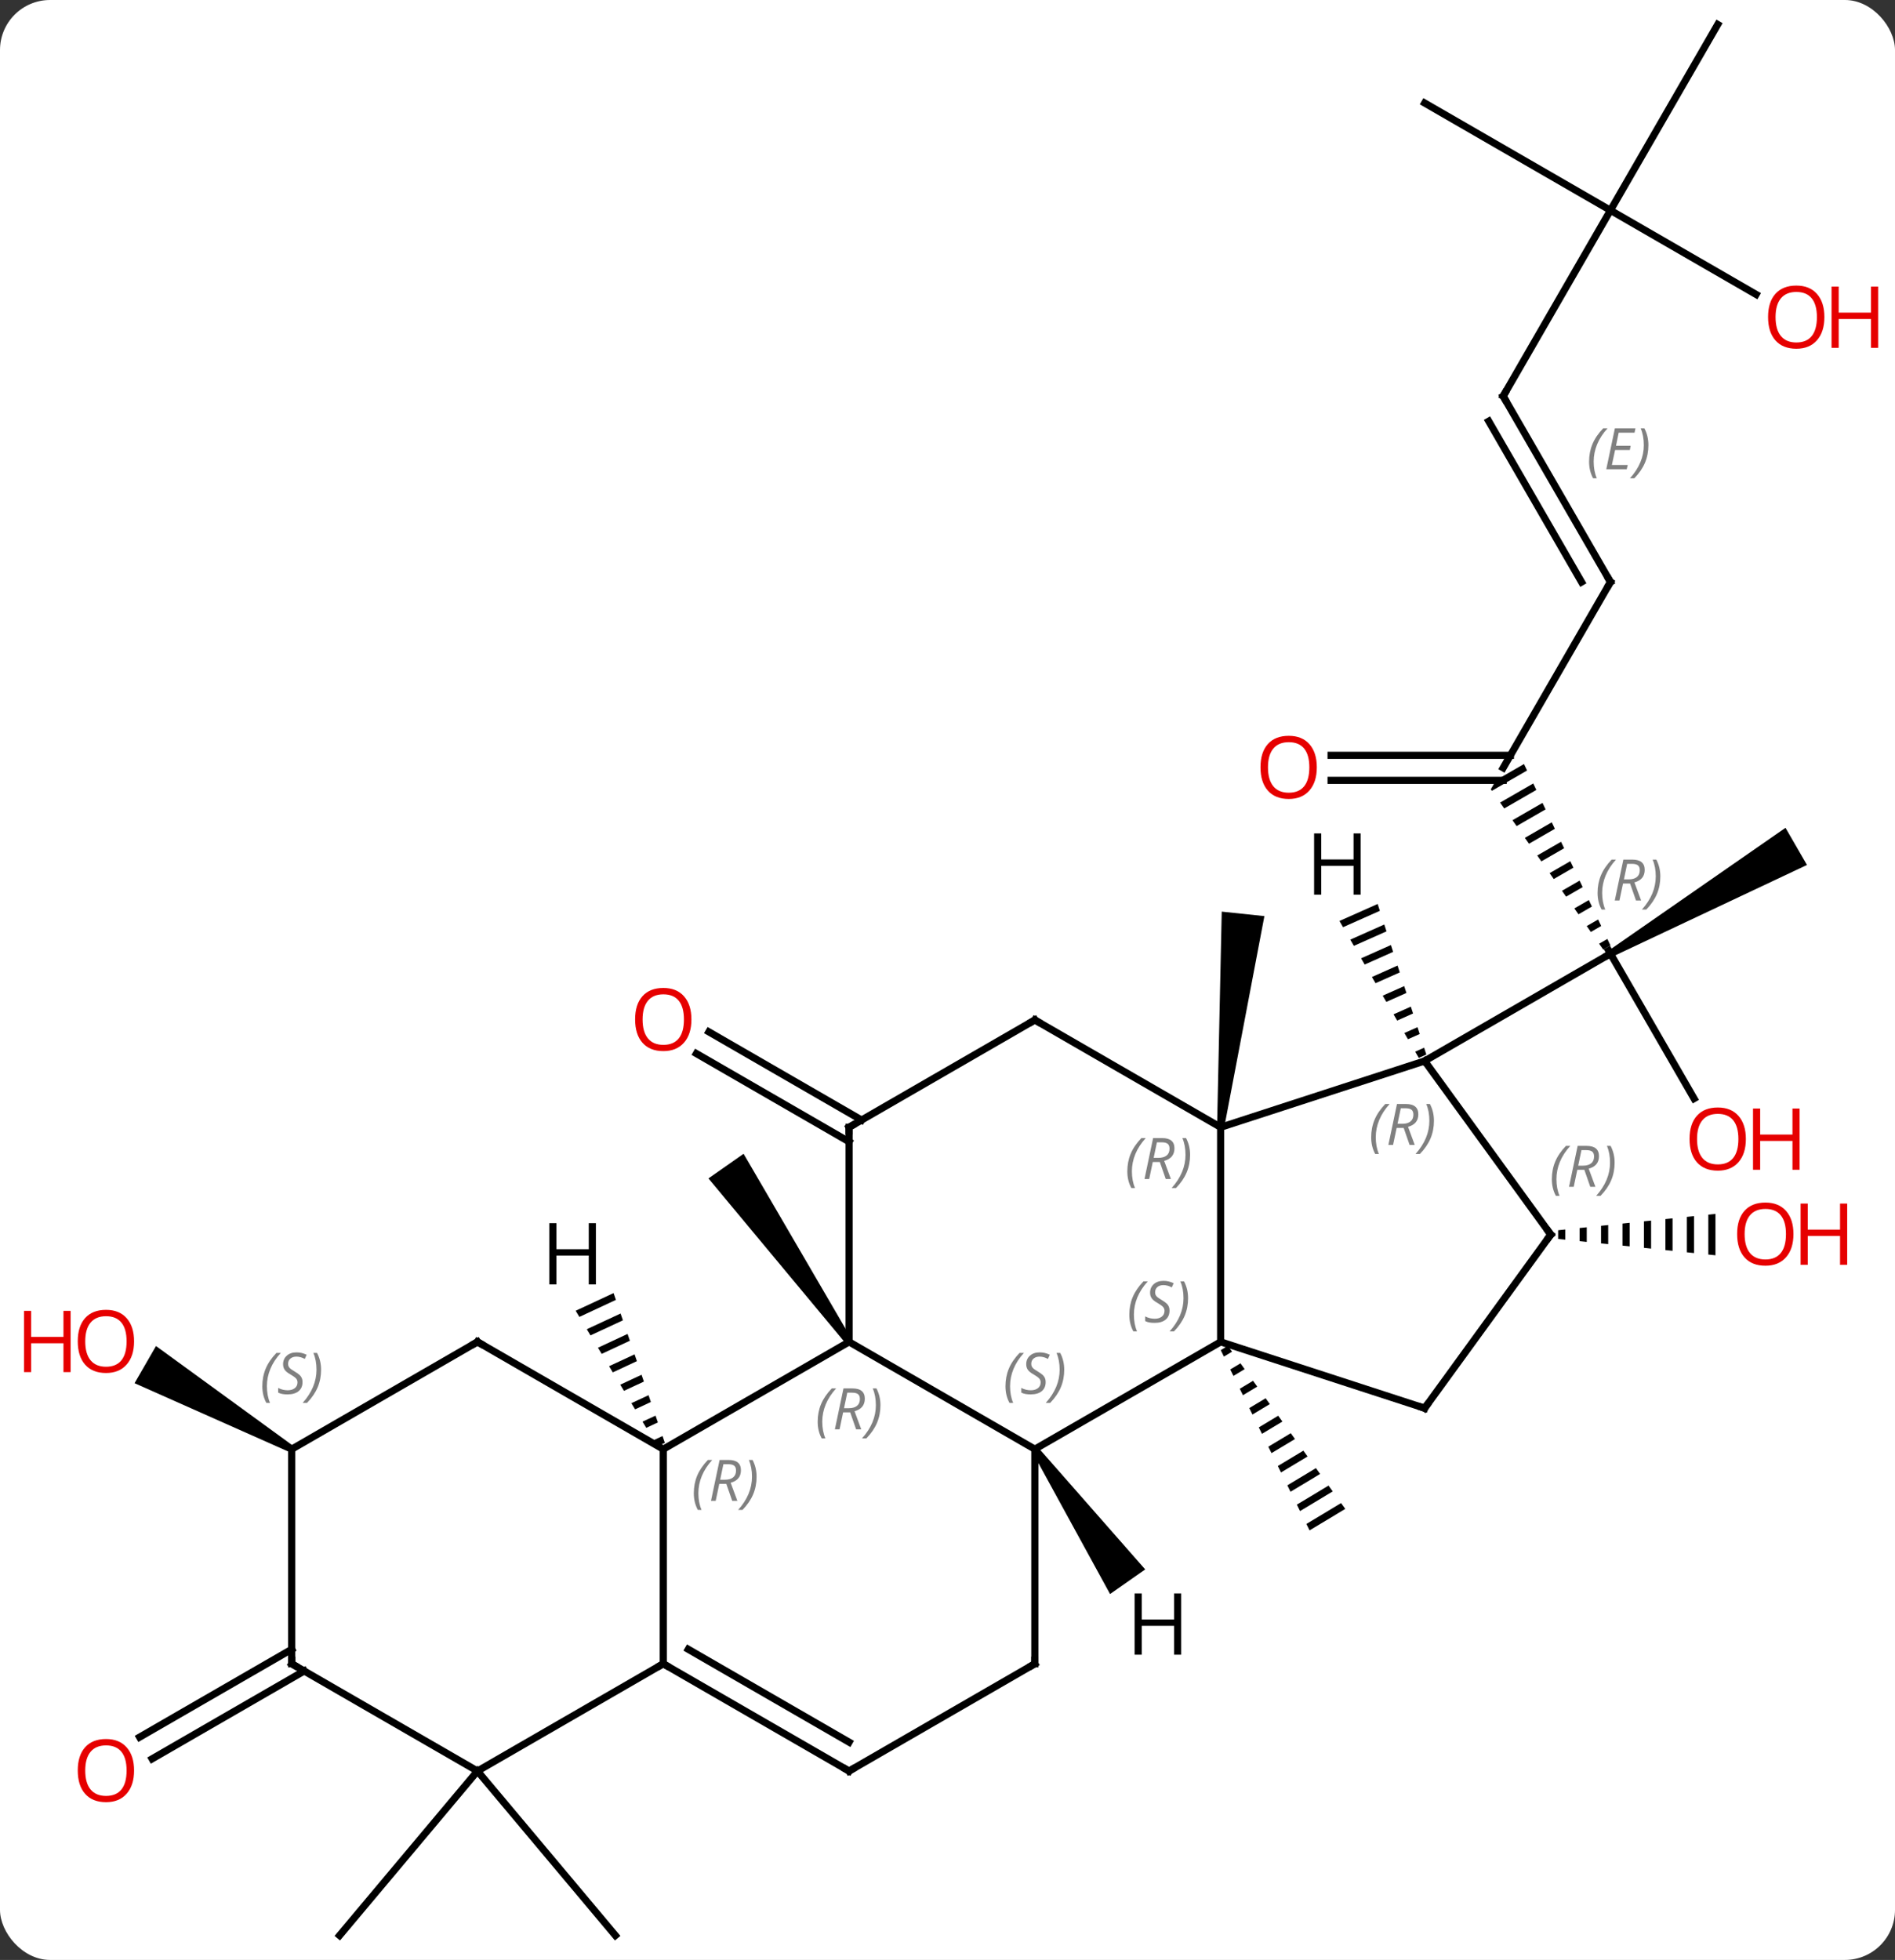 <svg width="265" viewBox="0 0 265 274" style="fill-opacity:1; color-rendering:auto; color-interpolation:auto; text-rendering:auto; stroke:black; stroke-linecap:square; stroke-miterlimit:10; shape-rendering:auto; stroke-opacity:1; fill:black; stroke-dasharray:none; font-weight:normal; stroke-width:1; font-family:'Open Sans'; font-style:normal; stroke-linejoin:miter; font-size:12; stroke-dashoffset:0; image-rendering:auto;" height="274" class="cas-substance-image" xmlns:xlink="http://www.w3.org/1999/xlink" xmlns="http://www.w3.org/2000/svg"><rect x="0" y="0" width="265" height="274" fill="#333333" stroke="none"/><svg class="cas-substance-single-component"><rect y="0" x="0" width="265" stroke="none" ry="7" rx="7" height="274" fill="white" class="cas-substance-group"/><svg y="0" x="0" width="265" viewBox="0 0 265 274" style="fill:black;" height="274" class="cas-substance-single-component-image"><svg><g><g transform="translate(133,137)" style="text-rendering:geometricPrecision; color-rendering:optimizeQuality; color-interpolation:linearRGB; stroke-linecap:butt; image-rendering:optimizeQuality;"><path style="stroke:none;" d="M38.71 51.152 L37.711 51.753 L37.711 51.753 L38.154 52.653 L39.297 51.966 L39.297 51.966 L38.71 51.152 ZM40.469 53.594 L39.041 54.453 L39.041 54.453 L39.485 55.353 L39.485 55.353 L41.056 54.408 L41.056 54.408 L40.469 53.594 ZM42.228 56.036 L40.372 57.153 L40.815 58.053 L42.815 56.85 L42.815 56.85 L42.228 56.036 ZM43.987 58.478 L41.702 59.852 L42.146 60.752 L44.574 59.292 L44.574 59.292 L43.987 58.478 ZM45.746 60.92 L43.033 62.552 L43.033 62.552 L43.477 63.452 L46.333 61.734 L46.333 61.734 L45.746 60.92 ZM47.505 63.362 L44.364 65.252 L44.364 65.252 L44.807 66.151 L44.807 66.151 L48.092 64.176 L48.092 64.176 L47.505 63.362 ZM49.264 65.804 L45.694 67.951 L45.694 67.951 L46.138 68.851 L46.138 68.851 L49.851 66.618 L49.851 66.618 L49.264 65.804 ZM51.023 68.246 L47.025 70.651 L47.025 70.651 L47.469 71.551 L47.469 71.551 L51.61 69.06 L51.61 69.06 L51.023 68.246 ZM52.782 70.688 L48.356 73.35 L48.356 73.35 L48.799 74.25 L48.799 74.25 L53.369 71.502 L53.369 71.502 L52.782 70.688 ZM54.541 73.13 L49.686 76.05 L50.13 76.95 L50.13 76.95 L55.128 73.944 L55.128 73.944 L54.541 73.13 Z"/><path style="stroke:none;" d="M38.192 20.647 L37.198 20.543 L37.849 -9.554 L43.816 -8.926 Z"/><path style="stroke:none;" d="M80.116 -30.188 L76.218 -27.94 L75.476 -26.655 L75.624 -26.443 L80.548 -29.283 L80.548 -29.283 L80.116 -30.188 ZM81.412 -27.471 L76.778 -24.799 L76.778 -24.799 L77.355 -23.977 L81.844 -26.566 L81.412 -27.471 ZM82.708 -24.754 L78.508 -22.333 L79.085 -21.511 L83.14 -23.849 L82.708 -24.754 ZM84.003 -22.038 L80.239 -19.867 L80.239 -19.867 L80.816 -19.044 L80.816 -19.044 L84.435 -21.132 L84.003 -22.038 ZM85.299 -19.32 L81.969 -17.4 L82.546 -16.578 L85.731 -18.415 L85.299 -19.32 ZM86.595 -16.604 L83.7 -14.934 L83.7 -14.934 L84.277 -14.112 L84.277 -14.112 L87.027 -15.698 L86.595 -16.604 ZM87.89 -13.887 L85.43 -12.468 L86.007 -11.646 L88.322 -12.981 L87.89 -13.887 ZM89.186 -11.17 L87.161 -10.002 L87.737 -9.18 L87.737 -9.18 L89.618 -10.264 L89.186 -11.17 ZM90.482 -8.453 L88.891 -7.535 L89.468 -6.713 L90.914 -7.547 L90.482 -8.453 ZM91.778 -5.736 L90.621 -5.069 L91.198 -4.247 L92.209 -4.83 L91.778 -5.736 Z"/><path style="stroke:none;" d="M92.458 -3.242 L91.958 -4.108 L116.688 -21.273 L119.688 -16.077 Z"/><line y2="16.58" y1="-3.675" x2="103.901" x1="92.208" style="fill:none;"/><line y2="11.325" y1="-3.675" x2="66.228" x1="92.208" style="fill:none;"/><line y2="-55.635" y1="-29.655" x2="92.208" x1="77.208" style="fill:none;"/><line y2="-31.405" y1="-31.405" x2="53.145" x1="78.218" style="fill:none;"/><line y2="-27.905" y1="-27.905" x2="53.145" x1="77.208" style="fill:none;"/><line y2="-81.615" y1="-55.635" x2="77.208" x1="92.208" style="fill:none;"/><line y2="-78.115" y1="-55.635" x2="75.187" x1="88.166" style="fill:none;"/></g><g transform="translate(133,137)" style="stroke-linecap:butt; font-size:8.4px; fill:gray; text-rendering:geometricPrecision; image-rendering:optimizeQuality; color-rendering:optimizeQuality; font-family:'Open Sans'; font-style:italic; stroke:gray; color-interpolation:linearRGB;"><path style="stroke:none;" d="M89.221 -72.461 Q89.221 -73.789 89.69 -74.914 Q90.158 -76.039 91.19 -77.117 L91.799 -77.117 Q90.83 -76.055 90.346 -74.883 Q89.862 -73.711 89.862 -72.477 Q89.862 -71.148 90.299 -70.133 L89.783 -70.133 Q89.221 -71.164 89.221 -72.461 ZM94.484 -71.398 L91.625 -71.398 L92.828 -77.117 L95.703 -77.117 L95.578 -76.508 L93.359 -76.508 L92.984 -74.68 L95.031 -74.68 L94.921 -74.086 L92.859 -74.086 L92.406 -71.992 L94.625 -71.992 L94.484 -71.398 ZM97.516 -74.773 Q97.516 -73.445 97.039 -72.313 Q96.562 -71.18 95.547 -70.133 L94.937 -70.133 Q96.875 -72.289 96.875 -74.773 Q96.875 -76.102 96.437 -77.117 L96.953 -77.117 Q97.516 -76.055 97.516 -74.773 Z"/><line y2="-107.598" y1="-81.615" x2="92.208" x1="77.208" style="fill:none; stroke:black;"/><line y2="-122.598" y1="-107.598" x2="66.228" x1="92.208" style="fill:none; stroke:black;"/><line y2="-133.578" y1="-107.598" x2="107.208" x1="92.208" style="fill:none; stroke:black;"/><line y2="-95.839" y1="-107.598" x2="112.574" x1="92.208" style="fill:none; stroke:black;"/><path style="fill:black; stroke:none;" d="M-13.855 50.308 L-14.675 50.882 L-33.93 27.743 L-29.016 24.301 Z"/><path style="fill:black; stroke:none;" d="M85.893 34.887 L84.893 34.991 L84.893 34.991 L84.893 36.205 L84.893 36.205 L85.893 36.309 L85.893 36.309 L85.893 34.887 ZM88.893 34.575 L87.893 34.679 L87.893 36.517 L88.893 36.621 L88.893 34.575 ZM91.893 34.264 L90.893 34.367 L90.893 34.367 L90.893 36.828 L90.893 36.828 L91.893 36.932 L91.893 36.932 L91.893 34.264 ZM94.893 33.952 L93.893 34.056 L93.893 34.056 L93.893 37.14 L93.893 37.14 L94.893 37.244 L94.893 37.244 L94.893 33.952 ZM97.893 33.64 L96.893 33.744 L96.893 33.744 L96.893 37.452 L96.893 37.452 L97.893 37.556 L97.893 37.556 L97.893 33.64 ZM100.893 33.328 L99.893 33.432 L99.893 33.432 L99.893 37.764 L99.893 37.764 L100.893 37.867 L100.893 37.867 L100.893 33.328 ZM103.893 33.017 L102.893 33.121 L102.893 38.075 L103.893 38.179 L103.893 33.017 ZM106.893 32.705 L105.893 32.809 L105.893 32.809 L105.893 38.387 L105.893 38.387 L106.893 38.491 L106.893 38.491 L106.893 32.705 Z"/><line y2="22.616" y1="10.289" x2="-14.265" x1="-35.617" style="fill:none; stroke:black;"/><line y2="19.585" y1="7.258" x2="-12.515" x1="-33.867" style="fill:none; stroke:black;"/><line y2="110.595" y1="133.578" x2="-66.228" x1="-85.512" style="fill:none; stroke:black;"/><line y2="110.595" y1="133.578" x2="-66.228" x1="-46.944" style="fill:none; stroke:black;"/><path style="fill:black; stroke:none;" d="M-91.958 65.162 L-92.458 66.028 L-114.183 56.372 L-111.183 51.176 Z"/><line y2="96.605" y1="108.885" x2="-90.458" x1="-111.725" style="fill:none; stroke:black;"/><line y2="93.574" y1="105.853" x2="-92.208" x1="-113.475" style="fill:none; stroke:black;"/><line y2="20.595" y1="50.595" x2="37.695" x1="37.695" style="fill:none; stroke:black;"/><line y2="65.595" y1="50.595" x2="11.715" x1="37.695" style="fill:none; stroke:black;"/><line y2="59.868" y1="50.595" x2="66.228" x1="37.695" style="fill:none; stroke:black;"/><line y2="11.325" y1="20.595" x2="66.228" x1="37.695" style="fill:none; stroke:black;"/><line y2="5.595" y1="20.595" x2="11.715" x1="37.695" style="fill:none; stroke:black;"/><line y2="50.595" y1="65.595" x2="-14.265" x1="11.715" style="fill:none; stroke:black;"/><line y2="95.595" y1="65.595" x2="11.715" x1="11.715" style="fill:none; stroke:black;"/><line y2="35.598" y1="59.868" x2="83.862" x1="66.228" style="fill:none; stroke:black;"/><line y2="35.598" y1="11.325" x2="83.862" x1="66.228" style="fill:none; stroke:black;"/><line y2="20.595" y1="5.595" x2="-14.265" x1="11.715" style="fill:none; stroke:black;"/><line y2="20.595" y1="50.595" x2="-14.265" x1="-14.265" style="fill:none; stroke:black;"/><line y2="65.595" y1="50.595" x2="-40.248" x1="-14.265" style="fill:none; stroke:black;"/><line y2="110.595" y1="95.595" x2="-14.265" x1="11.715" style="fill:none; stroke:black;"/><line y2="95.595" y1="65.595" x2="-40.248" x1="-40.248" style="fill:none; stroke:black;"/><line y2="50.595" y1="65.595" x2="-66.228" x1="-40.248" style="fill:none; stroke:black;"/><line y2="95.595" y1="110.595" x2="-40.248" x1="-14.265" style="fill:none; stroke:black;"/><line y2="93.574" y1="106.554" x2="-36.748" x1="-14.265" style="fill:none; stroke:black;"/><line y2="110.595" y1="95.595" x2="-66.228" x1="-40.248" style="fill:none; stroke:black;"/><line y2="65.595" y1="50.595" x2="-92.208" x1="-66.228" style="fill:none; stroke:black;"/><line y2="95.595" y1="110.595" x2="-92.208" x1="-66.228" style="fill:none; stroke:black;"/><line y2="95.595" y1="65.595" x2="-92.208" x1="-92.208" style="fill:none; stroke:black;"/><path style="fill:black; stroke:none;" d="M11.305 65.882 L12.125 65.308 L27.148 82.406 L22.233 85.847 Z"/><path style="fill:black; stroke:none;" d="M59.653 -10.625 L54.312 -8.248 L54.816 -7.377 L54.816 -7.377 L59.962 -9.668 L59.653 -10.625 ZM60.581 -7.754 L55.825 -5.637 L56.329 -4.767 L60.891 -6.797 L60.581 -7.754 ZM61.51 -4.883 L57.338 -3.026 L57.842 -2.156 L61.819 -3.926 L61.51 -4.883 ZM62.438 -2.012 L58.85 -0.415 L59.355 0.455 L62.747 -1.055 L62.438 -2.012 ZM63.366 0.859 L60.363 2.195 L60.867 3.065 L60.867 3.065 L63.676 1.815 L63.366 0.859 ZM64.294 3.729 L61.876 4.806 L62.38 5.676 L64.604 4.686 L64.294 3.729 ZM65.223 6.6 L63.389 7.417 L63.389 7.417 L63.893 8.287 L65.532 7.557 L65.223 6.6 ZM66.151 9.471 L64.901 10.027 L65.406 10.898 L66.46 10.428 L66.151 9.471 Z"/><path style="fill:black; stroke:none;" d="M-47.195 43.775 L-52.499 46.244 L-52.499 46.244 L-51.98 47.105 L-51.98 47.105 L-46.869 44.726 L-46.869 44.726 L-47.195 43.775 ZM-46.217 46.63 L-50.941 48.828 L-50.941 48.828 L-50.421 49.69 L-50.421 49.69 L-45.892 47.581 L-45.892 47.581 L-46.217 46.63 ZM-45.24 49.485 L-49.382 51.413 L-49.382 51.413 L-48.862 52.274 L-48.862 52.274 L-44.914 50.436 L-44.914 50.436 L-45.24 49.485 ZM-44.262 52.34 L-47.823 53.997 L-47.303 54.859 L-43.936 53.291 L-44.262 52.34 ZM-43.284 55.195 L-46.264 56.582 L-45.745 57.443 L-42.958 56.146 L-42.958 56.146 L-43.284 55.195 ZM-42.306 58.05 L-44.706 59.166 L-44.706 59.166 L-44.186 60.028 L-44.186 60.028 L-41.981 59.001 L-41.981 59.001 L-42.306 58.05 ZM-41.329 60.905 L-43.147 61.751 L-43.147 61.751 L-42.627 62.612 L-42.627 62.612 L-41.003 61.856 L-41.003 61.856 L-41.329 60.905 ZM-40.351 63.76 L-41.588 64.335 L-41.069 65.197 L-40.025 64.711 L-40.025 64.711 L-40.351 63.76 Z"/><path style="fill:none; stroke-miterlimit:5; stroke:black;" d="M91.958 -4.108 L92.208 -3.675 L91.775 -3.425"/><path style="stroke-miterlimit:5; stroke:none;" d="M90.407 -12.17 Q90.407 -13.498 90.876 -14.623 Q91.345 -15.748 92.376 -16.826 L92.985 -16.826 Q92.017 -15.764 91.532 -14.592 Q91.048 -13.42 91.048 -12.186 Q91.048 -10.858 91.485 -9.842 L90.97 -9.842 Q90.407 -10.873 90.407 -12.17 ZM93.967 -13.483 L93.467 -11.108 L92.811 -11.108 L94.014 -16.826 L95.264 -16.826 Q96.999 -16.826 96.999 -15.389 Q96.999 -14.03 95.561 -13.639 L96.499 -11.108 L95.78 -11.108 L94.952 -13.483 L93.967 -13.483 ZM94.545 -16.233 Q94.155 -14.311 94.092 -14.061 L94.749 -14.061 Q95.499 -14.061 95.905 -14.389 Q96.311 -14.717 96.311 -15.342 Q96.311 -15.811 96.053 -16.022 Q95.795 -16.233 95.202 -16.233 L94.545 -16.233 ZM99.184 -14.483 Q99.184 -13.155 98.708 -12.022 Q98.231 -10.889 97.216 -9.842 L96.606 -9.842 Q98.544 -11.998 98.544 -14.483 Q98.544 -15.811 98.106 -16.826 L98.622 -16.826 Q99.184 -15.764 99.184 -14.483 Z"/></g><g transform="translate(133,137)" style="stroke-linecap:butt; fill:rgb(230,0,0); text-rendering:geometricPrecision; color-rendering:optimizeQuality; image-rendering:optimizeQuality; font-family:'Open Sans'; stroke:rgb(230,0,0); color-interpolation:linearRGB; stroke-miterlimit:5;"><path style="stroke:none;" d="M111.145 22.238 Q111.145 24.3 110.106 25.48 Q109.067 26.66 107.224 26.66 Q105.333 26.66 104.302 25.495 Q103.27 24.331 103.27 22.222 Q103.27 20.128 104.302 18.98 Q105.333 17.831 107.224 17.831 Q109.083 17.831 110.114 19.003 Q111.145 20.175 111.145 22.238 ZM104.317 22.238 Q104.317 23.972 105.06 24.878 Q105.802 25.785 107.224 25.785 Q108.645 25.785 109.372 24.886 Q110.099 23.988 110.099 22.238 Q110.099 20.503 109.372 19.613 Q108.645 18.722 107.224 18.722 Q105.802 18.722 105.06 19.62 Q104.317 20.519 104.317 22.238 Z"/><path style="stroke:none;" d="M118.661 26.535 L117.661 26.535 L117.661 22.503 L113.145 22.503 L113.145 26.535 L112.145 26.535 L112.145 17.972 L113.145 17.972 L113.145 21.613 L117.661 21.613 L117.661 17.972 L118.661 17.972 L118.661 26.535 Z"/><path style="fill:none; stroke:black;" d="M91.958 -55.202 L92.208 -55.635 L91.958 -56.068"/><path style="stroke:none;" d="M51.145 -29.725 Q51.145 -27.663 50.106 -26.483 Q49.067 -25.303 47.224 -25.303 Q45.333 -25.303 44.302 -26.468 Q43.27 -27.632 43.27 -29.741 Q43.27 -31.835 44.302 -32.983 Q45.333 -34.132 47.224 -34.132 Q49.083 -34.132 50.114 -32.96 Q51.145 -31.788 51.145 -29.725 ZM44.317 -29.725 Q44.317 -27.991 45.06 -27.085 Q45.802 -26.178 47.224 -26.178 Q48.645 -26.178 49.372 -27.077 Q50.099 -27.975 50.099 -29.725 Q50.099 -31.46 49.372 -32.35 Q48.645 -33.241 47.224 -33.241 Q45.802 -33.241 45.06 -32.343 Q44.317 -31.444 44.317 -29.725 Z"/><path style="fill:none; stroke:black;" d="M77.458 -81.182 L77.208 -81.615 L77.458 -82.048"/><path style="stroke:none;" d="M122.126 -92.668 Q122.126 -90.606 121.086 -89.426 Q120.047 -88.246 118.204 -88.246 Q116.313 -88.246 115.282 -89.41 Q114.251 -90.575 114.251 -92.684 Q114.251 -94.778 115.282 -95.926 Q116.313 -97.075 118.204 -97.075 Q120.063 -97.075 121.094 -95.903 Q122.126 -94.731 122.126 -92.668 ZM115.297 -92.668 Q115.297 -90.934 116.04 -90.028 Q116.782 -89.121 118.204 -89.121 Q119.626 -89.121 120.352 -90.02 Q121.079 -90.918 121.079 -92.668 Q121.079 -94.403 120.352 -95.293 Q119.626 -96.184 118.204 -96.184 Q116.782 -96.184 116.04 -95.285 Q115.297 -94.387 115.297 -92.668 Z"/><path style="stroke:none;" d="M129.641 -88.371 L128.641 -88.371 L128.641 -92.403 L124.126 -92.403 L124.126 -88.371 L123.126 -88.371 L123.126 -96.934 L124.126 -96.934 L124.126 -93.293 L128.641 -93.293 L128.641 -96.934 L129.641 -96.934 L129.641 -88.371 Z"/><path style="stroke:none;" d="M117.799 35.528 Q117.799 37.59 116.76 38.77 Q115.721 39.95 113.878 39.95 Q111.987 39.95 110.956 38.785 Q109.924 37.621 109.924 35.512 Q109.924 33.418 110.956 32.27 Q111.987 31.121 113.878 31.121 Q115.737 31.121 116.768 32.293 Q117.799 33.465 117.799 35.528 ZM110.971 35.528 Q110.971 37.262 111.714 38.168 Q112.456 39.075 113.878 39.075 Q115.299 39.075 116.026 38.176 Q116.753 37.278 116.753 35.528 Q116.753 33.793 116.026 32.903 Q115.299 32.012 113.878 32.012 Q112.456 32.012 111.714 32.91 Q110.971 33.809 110.971 35.528 Z"/><path style="stroke:none;" d="M125.315 39.825 L124.315 39.825 L124.315 35.793 L119.799 35.793 L119.799 39.825 L118.799 39.825 L118.799 31.262 L119.799 31.262 L119.799 34.903 L124.315 34.903 L124.315 31.262 L125.315 31.262 L125.315 39.825 Z"/><path style="stroke:none;" d="M-36.31 5.525 Q-36.31 7.587 -37.35 8.767 Q-38.389 9.947 -40.232 9.947 Q-42.123 9.947 -43.154 8.783 Q-44.185 7.618 -44.185 5.509 Q-44.185 3.415 -43.154 2.267 Q-42.123 1.118 -40.232 1.118 Q-38.373 1.118 -37.342 2.29 Q-36.31 3.462 -36.31 5.525 ZM-43.139 5.525 Q-43.139 7.259 -42.396 8.165 Q-41.654 9.072 -40.232 9.072 Q-38.81 9.072 -38.084 8.173 Q-37.357 7.275 -37.357 5.525 Q-37.357 3.79 -38.084 2.9 Q-38.81 2.009 -40.232 2.009 Q-41.654 2.009 -42.396 2.908 Q-43.139 3.806 -43.139 5.525 Z"/><path style="stroke:none;" d="M-114.251 50.525 Q-114.251 52.587 -115.29 53.767 Q-116.329 54.947 -118.172 54.947 Q-120.063 54.947 -121.094 53.782 Q-122.126 52.618 -122.126 50.509 Q-122.126 48.415 -121.094 47.267 Q-120.063 46.118 -118.172 46.118 Q-116.313 46.118 -115.282 47.29 Q-114.251 48.462 -114.251 50.525 ZM-121.079 50.525 Q-121.079 52.259 -120.336 53.165 Q-119.594 54.072 -118.172 54.072 Q-116.751 54.072 -116.024 53.173 Q-115.297 52.275 -115.297 50.525 Q-115.297 48.79 -116.024 47.9 Q-116.751 47.009 -118.172 47.009 Q-119.594 47.009 -120.336 47.907 Q-121.079 48.806 -121.079 50.525 Z"/><path style="stroke:none;" d="M-123.126 54.822 L-124.126 54.822 L-124.126 50.79 L-128.641 50.79 L-128.641 54.822 L-129.641 54.822 L-129.641 46.259 L-128.641 46.259 L-128.641 49.9 L-124.126 49.9 L-124.126 46.259 L-123.126 46.259 L-123.126 54.822 Z"/><path style="stroke:none;" d="M-114.251 110.525 Q-114.251 112.587 -115.29 113.767 Q-116.329 114.947 -118.172 114.947 Q-120.063 114.947 -121.094 113.782 Q-122.126 112.618 -122.126 110.509 Q-122.126 108.415 -121.094 107.267 Q-120.063 106.118 -118.172 106.118 Q-116.313 106.118 -115.282 107.29 Q-114.251 108.462 -114.251 110.525 ZM-121.079 110.525 Q-121.079 112.259 -120.336 113.165 Q-119.594 114.072 -118.172 114.072 Q-116.751 114.072 -116.024 113.173 Q-115.297 112.275 -115.297 110.525 Q-115.297 108.79 -116.024 107.9 Q-116.751 107.009 -118.172 107.009 Q-119.594 107.009 -120.336 107.907 Q-121.079 108.806 -121.079 110.525 Z"/></g><g transform="translate(133,137)" style="stroke-linecap:butt; font-size:8.4px; fill:gray; text-rendering:geometricPrecision; image-rendering:optimizeQuality; color-rendering:optimizeQuality; font-family:'Open Sans'; font-style:italic; stroke:gray; color-interpolation:linearRGB; stroke-miterlimit:5;"><path style="stroke:none;" d="M24.926 46.798 Q24.926 45.47 25.395 44.345 Q25.864 43.22 26.895 42.142 L27.504 42.142 Q26.536 43.204 26.051 44.376 Q25.567 45.548 25.567 46.783 Q25.567 48.111 26.004 49.126 L25.489 49.126 Q24.926 48.095 24.926 46.798 ZM30.549 46.204 Q30.549 47.033 30.002 47.486 Q29.455 47.939 28.455 47.939 Q28.049 47.939 27.736 47.884 Q27.424 47.829 27.142 47.689 L27.142 47.033 Q27.767 47.361 28.471 47.361 Q29.096 47.361 29.471 47.064 Q29.846 46.767 29.846 46.251 Q29.846 45.939 29.642 45.712 Q29.439 45.486 28.877 45.158 Q28.283 44.829 28.057 44.501 Q27.83 44.173 27.83 43.72 Q27.83 42.986 28.346 42.525 Q28.861 42.064 29.705 42.064 Q30.08 42.064 30.416 42.142 Q30.752 42.22 31.127 42.392 L30.861 42.986 Q30.611 42.829 30.291 42.743 Q29.971 42.658 29.705 42.658 Q29.174 42.658 28.853 42.931 Q28.533 43.204 28.533 43.673 Q28.533 43.876 28.603 44.025 Q28.674 44.173 28.814 44.306 Q28.955 44.439 29.377 44.689 Q29.939 45.033 30.142 45.228 Q30.346 45.423 30.447 45.658 Q30.549 45.892 30.549 46.204 ZM33.143 44.486 Q33.143 45.814 32.667 46.947 Q32.19 48.079 31.174 49.126 L30.565 49.126 Q32.503 46.97 32.503 44.486 Q32.503 43.158 32.065 42.142 L32.581 42.142 Q33.143 43.204 33.143 44.486 Z"/><path style="stroke:none;" d="M24.646 26.759 Q24.646 25.431 25.115 24.306 Q25.584 23.181 26.615 22.103 L27.224 22.103 Q26.255 23.165 25.771 24.337 Q25.287 25.509 25.287 26.743 Q25.287 28.072 25.724 29.087 L25.209 29.087 Q24.646 28.056 24.646 26.759 ZM28.206 25.447 L27.706 27.822 L27.05 27.822 L28.253 22.103 L29.503 22.103 Q31.237 22.103 31.237 23.54 Q31.237 24.9 29.8 25.29 L30.737 27.822 L30.019 27.822 L29.191 25.447 L28.206 25.447 ZM28.784 22.697 Q28.394 24.618 28.331 24.868 L28.987 24.868 Q29.737 24.868 30.144 24.54 Q30.55 24.212 30.55 23.587 Q30.55 23.118 30.292 22.907 Q30.034 22.697 29.441 22.697 L28.784 22.697 ZM33.423 24.447 Q33.423 25.775 32.947 26.907 Q32.47 28.04 31.455 29.087 L30.845 29.087 Q32.783 26.931 32.783 24.447 Q32.783 23.118 32.345 22.103 L32.861 22.103 Q33.423 23.165 33.423 24.447 Z"/><path style="stroke:none;" d="M7.606 56.798 Q7.606 55.47 8.075 54.345 Q8.544 53.22 9.575 52.142 L10.185 52.142 Q9.216 53.204 8.732 54.376 Q8.247 55.548 8.247 56.782 Q8.247 58.111 8.685 59.126 L8.169 59.126 Q7.606 58.095 7.606 56.798 ZM13.229 56.204 Q13.229 57.032 12.682 57.486 Q12.135 57.939 11.135 57.939 Q10.729 57.939 10.416 57.884 Q10.104 57.829 9.823 57.689 L9.823 57.032 Q10.448 57.361 11.151 57.361 Q11.776 57.361 12.151 57.064 Q12.526 56.767 12.526 56.251 Q12.526 55.939 12.323 55.712 Q12.12 55.486 11.557 55.157 Q10.963 54.829 10.737 54.501 Q10.51 54.173 10.51 53.72 Q10.51 52.986 11.026 52.525 Q11.541 52.064 12.385 52.064 Q12.76 52.064 13.096 52.142 Q13.432 52.22 13.807 52.392 L13.541 52.986 Q13.291 52.829 12.971 52.743 Q12.651 52.657 12.385 52.657 Q11.854 52.657 11.534 52.931 Q11.213 53.204 11.213 53.673 Q11.213 53.876 11.284 54.025 Q11.354 54.173 11.495 54.306 Q11.635 54.439 12.057 54.689 Q12.62 55.032 12.823 55.228 Q13.026 55.423 13.127 55.657 Q13.229 55.892 13.229 56.204 ZM15.823 54.486 Q15.823 55.814 15.347 56.947 Q14.87 58.079 13.855 59.126 L13.245 59.126 Q15.183 56.97 15.183 54.486 Q15.183 53.157 14.745 52.142 L15.261 52.142 Q15.823 53.204 15.823 54.486 Z"/><path style="fill:none; stroke:black;" d="M65.752 59.714 L66.228 59.868 L66.522 59.464"/><path style="stroke:none;" d="M58.749 22 Q58.749 20.671 59.218 19.546 Q59.686 18.421 60.718 17.343 L61.327 17.343 Q60.358 18.406 59.874 19.578 Q59.389 20.75 59.389 21.984 Q59.389 23.312 59.827 24.328 L59.311 24.328 Q58.749 23.296 58.749 22 ZM62.309 20.687 L61.809 23.062 L61.153 23.062 L62.356 17.343 L63.606 17.343 Q65.34 17.343 65.34 18.781 Q65.34 20.14 63.903 20.531 L64.84 23.062 L64.121 23.062 L63.293 20.687 L62.309 20.687 ZM62.887 17.937 Q62.496 19.859 62.434 20.109 L63.09 20.109 Q63.84 20.109 64.246 19.781 Q64.653 19.453 64.653 18.828 Q64.653 18.359 64.395 18.148 Q64.137 17.937 63.543 17.937 L62.887 17.937 ZM67.526 19.687 Q67.526 21.015 67.05 22.148 Q66.573 23.281 65.557 24.328 L64.948 24.328 Q66.885 22.171 66.885 19.687 Q66.885 18.359 66.448 17.343 L66.964 17.343 Q67.526 18.406 67.526 19.687 Z"/><path style="fill:none; stroke:black;" d="M12.148 5.845 L11.715 5.595 L11.282 5.845"/><path style="stroke:none;" d="M-18.654 61.759 Q-18.654 60.431 -18.185 59.306 Q-17.716 58.181 -16.685 57.103 L-16.076 57.103 Q-17.044 58.165 -17.529 59.337 Q-18.013 60.509 -18.013 61.743 Q-18.013 63.072 -17.576 64.087 L-18.091 64.087 Q-18.654 63.056 -18.654 61.759 ZM-15.094 60.447 L-15.594 62.822 L-16.25 62.822 L-15.047 57.103 L-13.797 57.103 Q-12.063 57.103 -12.063 58.54 Q-12.063 59.9 -13.5 60.29 L-12.563 62.822 L-13.281 62.822 L-14.11 60.447 L-15.094 60.447 ZM-14.516 57.697 Q-14.906 59.618 -14.969 59.868 L-14.313 59.868 Q-13.563 59.868 -13.156 59.54 Q-12.75 59.212 -12.75 58.587 Q-12.75 58.118 -13.008 57.907 Q-13.266 57.697 -13.86 57.697 L-14.516 57.697 ZM-9.877 59.447 Q-9.877 60.775 -10.353 61.907 Q-10.83 63.04 -11.845 64.087 L-12.455 64.087 Q-10.517 61.931 -10.517 59.447 Q-10.517 58.118 -10.955 57.103 L-10.439 57.103 Q-9.877 58.165 -9.877 59.447 Z"/><path style="fill:none; stroke:black;" d="M11.715 95.095 L11.715 95.595 L11.282 95.845"/><path style="fill:none; stroke:black;" d="M83.568 36.002 L83.862 35.598 L83.568 35.194"/><path style="stroke:none;" d="M84.013 27.852 Q84.013 26.524 84.482 25.399 Q84.951 24.274 85.982 23.196 L86.592 23.196 Q85.623 24.258 85.138 25.43 Q84.654 26.602 84.654 27.837 Q84.654 29.165 85.092 30.18 L84.576 30.18 Q84.013 29.149 84.013 27.852 ZM87.573 26.54 L87.073 28.915 L86.417 28.915 L87.62 23.196 L88.87 23.196 Q90.605 23.196 90.605 24.633 Q90.605 25.993 89.167 26.383 L90.105 28.915 L89.386 28.915 L88.558 26.54 L87.573 26.54 ZM88.152 23.79 Q87.761 25.712 87.698 25.962 L88.355 25.962 Q89.105 25.962 89.511 25.633 Q89.917 25.305 89.917 24.68 Q89.917 24.212 89.659 24 Q89.402 23.79 88.808 23.79 L88.152 23.79 ZM92.791 25.54 Q92.791 26.868 92.314 28 Q91.838 29.133 90.822 30.18 L90.213 30.18 Q92.15 28.024 92.15 25.54 Q92.15 24.212 91.713 23.196 L92.228 23.196 Q92.791 24.258 92.791 25.54 Z"/><path style="fill:none; stroke:black;" d="M-13.832 20.345 L-14.265 20.595 L-14.265 21.095"/><path style="stroke:none;" d="M-35.977 71.759 Q-35.977 70.431 -35.508 69.306 Q-35.039 68.181 -34.008 67.103 L-33.398 67.103 Q-34.367 68.165 -34.852 69.337 Q-35.336 70.509 -35.336 71.744 Q-35.336 73.072 -34.898 74.087 L-35.414 74.087 Q-35.977 73.056 -35.977 71.759 ZM-32.416 70.447 L-32.916 72.822 L-33.573 72.822 L-32.37 67.103 L-31.119 67.103 Q-29.385 67.103 -29.385 68.54 Q-29.385 69.9 -30.823 70.29 L-29.885 72.822 L-30.604 72.822 L-31.432 70.447 L-32.416 70.447 ZM-31.838 67.697 Q-32.229 69.619 -32.291 69.869 L-31.635 69.869 Q-30.885 69.869 -30.479 69.54 Q-30.073 69.212 -30.073 68.587 Q-30.073 68.119 -30.331 67.908 Q-30.588 67.697 -31.182 67.697 L-31.838 67.697 ZM-27.199 69.447 Q-27.199 70.775 -27.676 71.908 Q-28.152 73.04 -29.168 74.087 L-29.777 74.087 Q-27.84 71.931 -27.84 69.447 Q-27.84 68.119 -28.277 67.103 L-27.762 67.103 Q-27.199 68.165 -27.199 69.447 Z"/><path style="fill:none; stroke:black;" d="M-13.832 110.345 L-14.265 110.595 L-14.698 110.345"/><path style="fill:none; stroke:black;" d="M-39.815 95.845 L-40.248 95.595 L-40.681 95.845"/><path style="fill:none; stroke:black;" d="M-65.795 50.845 L-66.228 50.595 L-66.661 50.845"/><path style="stroke:none;" d="M-96.317 56.798 Q-96.317 55.47 -95.848 54.345 Q-95.379 53.22 -94.348 52.142 L-93.738 52.142 Q-94.707 53.204 -95.192 54.376 Q-95.676 55.548 -95.676 56.782 Q-95.676 58.111 -95.238 59.126 L-95.754 59.126 Q-96.317 58.095 -96.317 56.798 ZM-90.694 56.204 Q-90.694 57.032 -91.241 57.486 Q-91.788 57.939 -92.788 57.939 Q-93.194 57.939 -93.507 57.884 Q-93.819 57.829 -94.1 57.689 L-94.1 57.032 Q-93.475 57.361 -92.772 57.361 Q-92.147 57.361 -91.772 57.064 Q-91.397 56.767 -91.397 56.251 Q-91.397 55.939 -91.6 55.712 Q-91.803 55.486 -92.366 55.157 Q-92.96 54.829 -93.186 54.501 Q-93.413 54.173 -93.413 53.72 Q-93.413 52.986 -92.897 52.525 Q-92.382 52.064 -91.538 52.064 Q-91.163 52.064 -90.827 52.142 Q-90.491 52.22 -90.116 52.392 L-90.382 52.986 Q-90.632 52.829 -90.952 52.743 Q-91.272 52.657 -91.538 52.657 Q-92.069 52.657 -92.389 52.931 Q-92.71 53.204 -92.71 53.673 Q-92.71 53.876 -92.639 54.025 Q-92.569 54.173 -92.428 54.306 Q-92.288 54.439 -91.866 54.689 Q-91.303 55.032 -91.1 55.228 Q-90.897 55.423 -90.796 55.657 Q-90.694 55.892 -90.694 56.204 ZM-88.1 54.486 Q-88.1 55.814 -88.576 56.947 Q-89.053 58.079 -90.068 59.126 L-90.678 59.126 Q-88.74 56.97 -88.74 54.486 Q-88.74 53.157 -89.178 52.142 L-88.662 52.142 Q-88.1 53.204 -88.1 54.486 Z"/><path style="fill:none; stroke:black;" d="M-91.775 95.845 L-92.208 95.595 L-92.208 95.095"/></g><g transform="translate(133,137)" style="stroke-linecap:butt; text-rendering:geometricPrecision; color-rendering:optimizeQuality; image-rendering:optimizeQuality; font-family:'Open Sans'; color-interpolation:linearRGB; stroke-miterlimit:5;"><path style="stroke:none;" d="M32.181 94.327 L31.181 94.327 L31.181 90.296 L26.665 90.296 L26.665 94.327 L25.665 94.327 L25.665 85.765 L26.665 85.765 L26.665 89.405 L31.181 89.405 L31.181 85.765 L32.181 85.765 L32.181 94.327 Z"/><path style="stroke:none;" d="M57.282 -11.924 L56.282 -11.924 L56.282 -15.955 L51.766 -15.955 L51.766 -11.924 L50.766 -11.924 L50.766 -20.486 L51.766 -20.486 L51.766 -16.846 L56.282 -16.846 L56.282 -20.486 L57.282 -20.486 L57.282 -11.924 Z"/><path style="stroke:none;" d="M-49.668 42.562 L-50.668 42.562 L-50.668 38.531 L-55.184 38.531 L-55.184 42.562 L-56.184 42.562 L-56.184 34 L-55.184 34 L-55.184 37.64 L-50.668 37.64 L-50.668 34 L-49.668 34 L-49.668 42.562 Z"/></g></g></svg></svg></svg></svg>